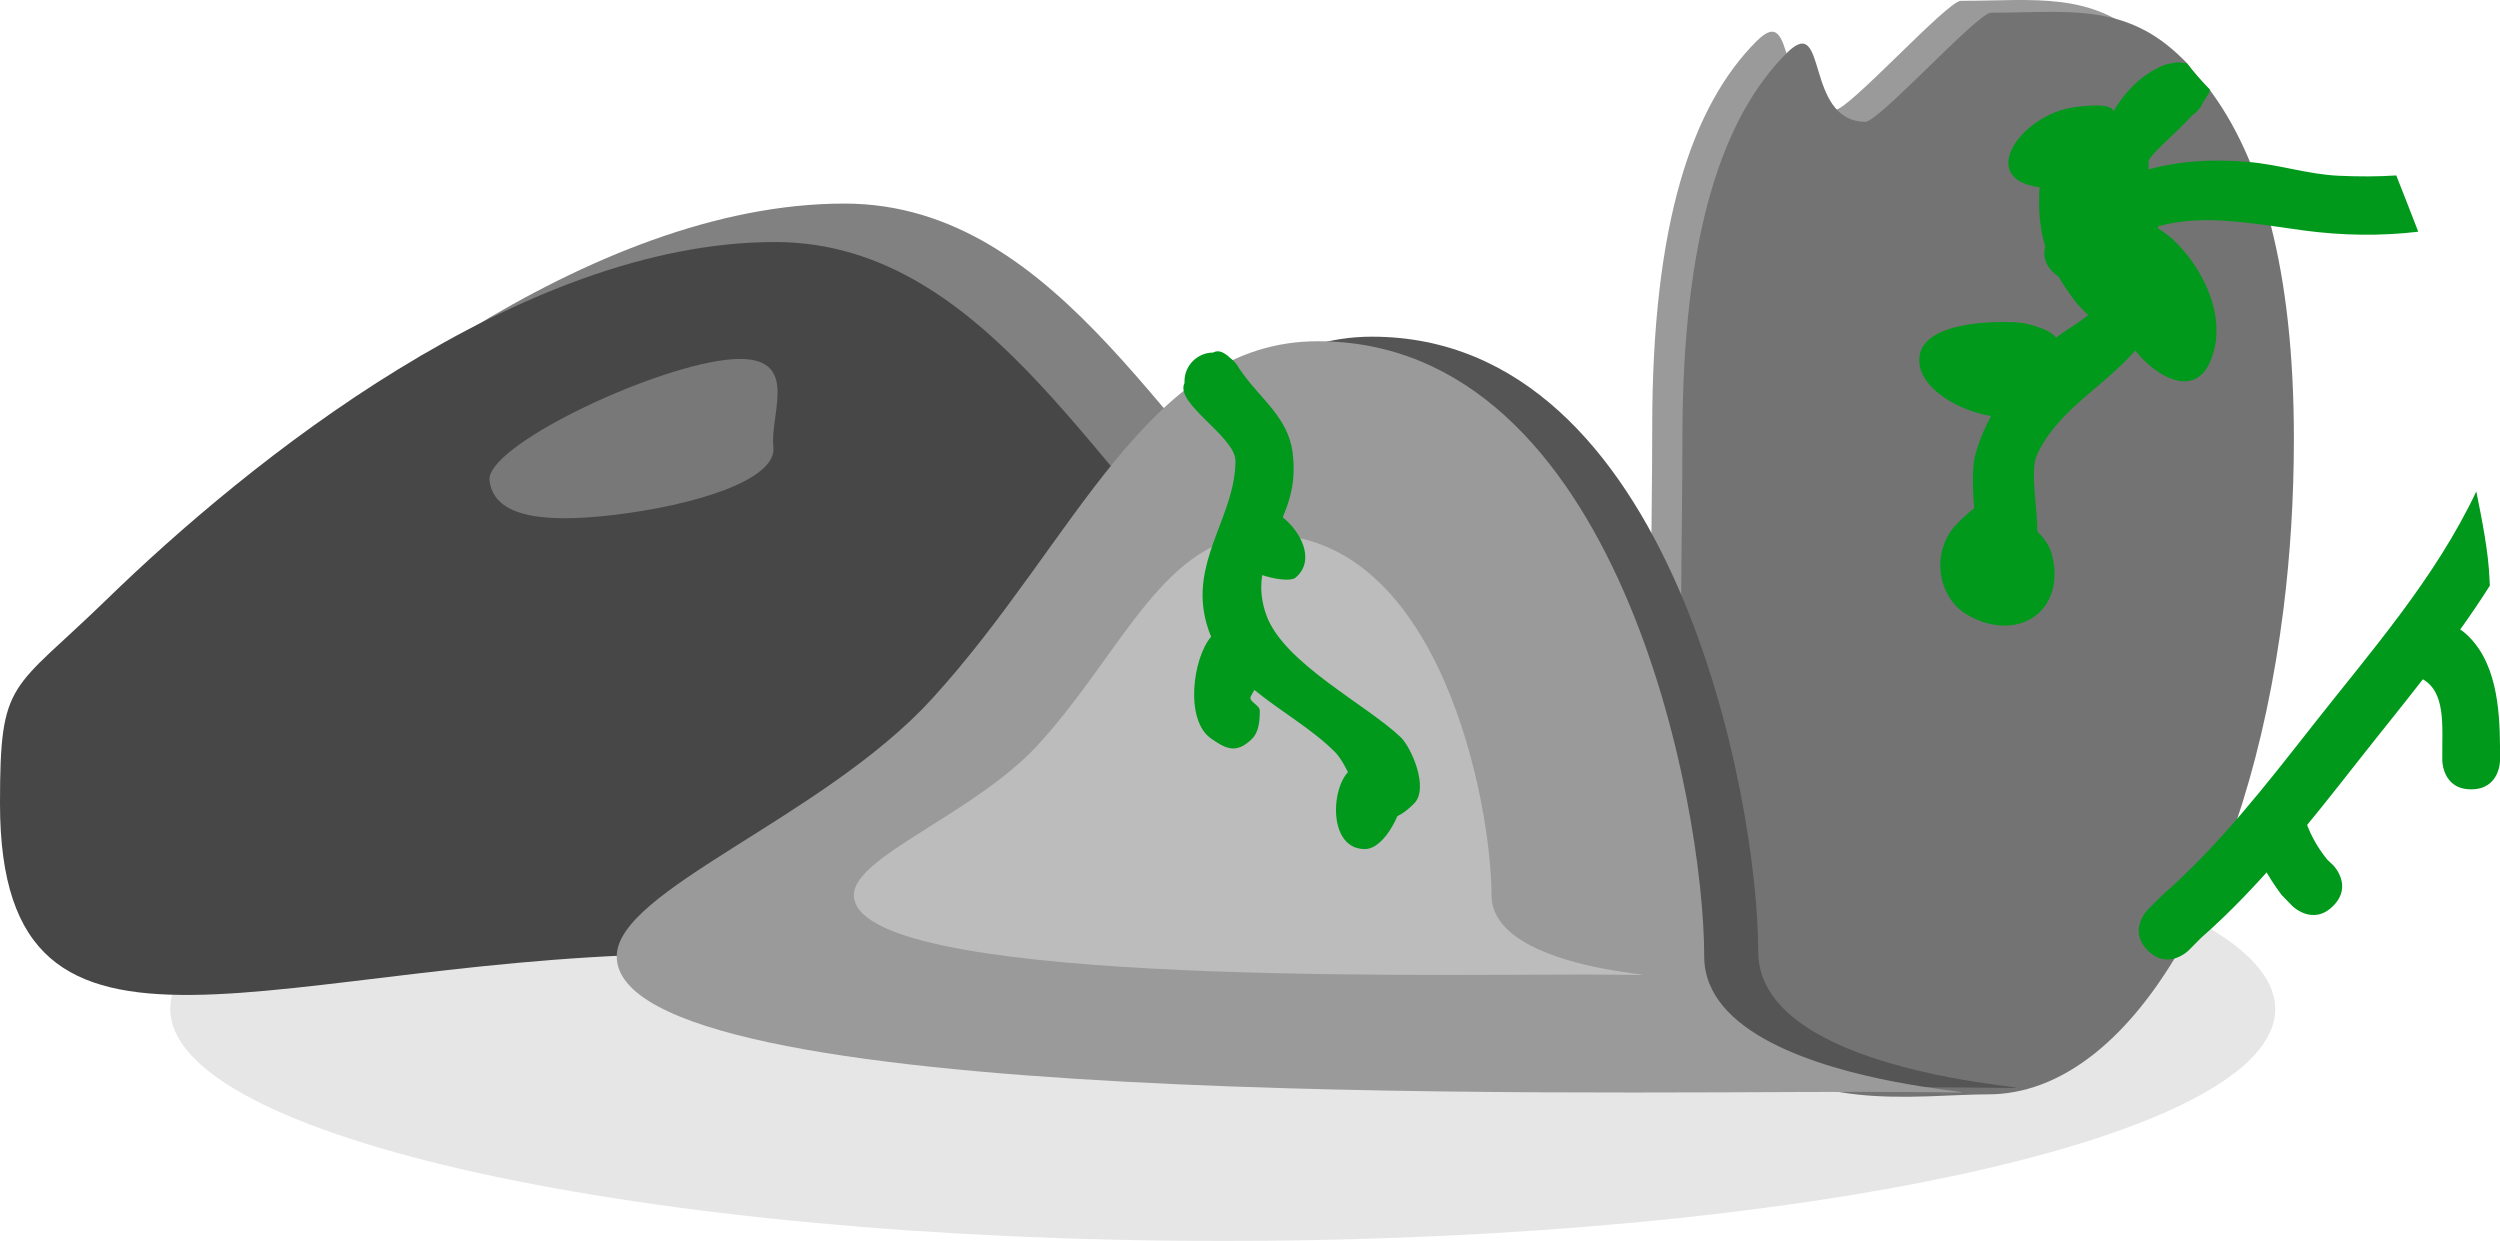<svg version="1.1" xmlns="http://www.w3.org/2000/svg" xmlns:xlink="http://www.w3.org/1999/xlink" width="216.652" height="107.54" viewBox="0,0,216.652,107.54"><g transform="translate(-46.674,-109.163)"><g data-paper-data="{&quot;isPaintingLayer&quot;:true}" fill-rule="nonzero" stroke="none" stroke-linecap="butt" stroke-linejoin="miter" stroke-miterlimit="10" stroke-dasharray="" stroke-dashoffset="0" style="mix-blend-mode: normal"><path d="M152.638,216.703c-50.372,0 -91.207,-8.997 -91.207,-20.096c0,-11.099 40.835,-20.096 91.207,-20.096c50.372,0 91.207,8.997 91.207,20.096c0,11.099 -40.835,20.096 -91.207,20.096z" data-paper-data="{&quot;index&quot;:null}" fill-opacity="0.106" fill="#1a1a1a" stroke-width="0"/><path d="M119.841,126.804c19.065,0 28.608,22.422 40.834,31.666c11.562,8.742 26.333,3.937 26.333,17.001c0,26.878 -36.072,13 -73.167,13c-37.095,0 -61.167,13.878 -61.167,-13c0,-10.891 0.938,-9.613 9.279,-17.722c12.244,-11.903 35.824,-30.944 57.887,-30.944z" data-paper-data="{&quot;index&quot;:null}" fill="#818181" stroke-width="0"/><path d="M113.841,130.137c19.065,0 28.608,22.422 40.834,31.666c11.562,8.742 26.333,3.937 26.333,17.001c0,26.878 -36.072,13 -73.167,13c-37.095,0 -61.167,13.878 -61.167,-13c0,-10.891 0.938,-9.613 9.279,-17.722c12.244,-11.903 35.824,-30.944 57.887,-30.944z" data-paper-data="{&quot;index&quot;:null}" fill="#474747" stroke-width="0"/><path d="M242.848,146.172c0,5.111 -0.315,10.065 -0.905,14.776c-3.034,24.205 -13.341,42.023 -25.59,42.023c-5.946,0 -16.975,1.823 -21.397,-5.268c-6.459,-10.358 -5.099,-32.909 -5.099,-51.531c0,-17.626 3.445,-27.866 9.059,-33.457c3.58,-3.565 1.471,5.885 6.778,5.98c1.182,0.021 9.743,-9.461 10.911,-9.461c6.423,0 11.291,-0.872 16.084,3.506c6.126,5.596 10.159,15.832 10.159,33.432z" fill="#9a9a9a" stroke-width="0"/><path d="M244.558,161.977c-3.034,24.205 -13.341,42.023 -25.59,42.023c-5.946,0 -16.975,1.823 -21.397,-5.268c-6.459,-10.358 -5.099,-32.909 -5.099,-51.531c0,-17.626 3.445,-27.866 9.059,-33.457c3.58,-3.565 1.471,5.885 6.778,5.98c1.182,0.021 9.743,-9.461 10.911,-9.461c6.423,0 11.291,-0.872 16.084,3.506c0.283,0.259 0.562,0.528 0.836,0.806c0.61,0.813 1.267,1.556 1.95,2.266c4.533,6.008 7.374,15.591 7.374,30.36v0c0,5.111 -0.315,10.065 -0.905,14.776z" fill="#737373" stroke-width="0"/><path d="M199.046,191.649c0,13.319 39.51,11.741 13.486,11.741c-26.024,0 -107.728,1.578 -107.728,-11.741c0,-5.741 17.877,-11.993 27.305,-22.306c12.446,-13.614 18.653,-31.003 33.46,-31.003c26.024,0 33.476,39.99 33.476,53.309z" fill="#555555" stroke-width="0"/><path d="M178.707,186.021c0,7.809 23.167,6.884 7.907,6.884c-15.259,0 -63.166,0.925 -63.166,-6.884c0,-3.366 10.482,-7.032 16.01,-13.079c7.298,-7.982 10.937,-18.178 19.619,-18.178c15.259,0 19.629,23.448 19.629,31.257z" fill="#555555" stroke-width="0"/><path d="M194.363,192.044c0,13.319 39.51,11.741 13.486,11.741c-26.024,0 -107.728,1.578 -107.728,-11.741c0,-5.741 17.877,-11.993 27.305,-22.306c12.446,-13.614 18.653,-31.003 33.46,-31.003c26.024,0 33.476,39.99 33.476,53.308z" fill="#9a9a9a" stroke-width="0"/><path d="M175.929,186.733c0,7.809 23.167,6.884 7.907,6.884c-15.259,0 -63.166,0.925 -63.166,-6.884c0,-3.366 10.482,-7.032 16.01,-13.079c7.298,-7.982 10.937,-18.178 19.619,-18.178c15.259,0 19.629,23.448 19.629,31.257z" fill="#bcbcbc" stroke-width="0"/><path d="M232.874,123.179c-0.122,4.712 2.587,8.569 0.595,13.529c-1.985,4.941 -8,6.9 -10.275,11.89c-0.969,2.124 1.247,8.579 -1.025,9.715c-4.778,2.389 -4.751,-7.989 -4.368,-9.525c0.99,-3.96 3.981,-7.748 7.002,-10.305c1.368,-1.158 3.456,-1.904 4.071,-3.767c1.546,-4.683 -1.016,-4.946 -1.016,-8.468c0,-4.323 2.039,-9.723 6.442,-11.484l0.981,-0.2c0.116,0 0.23,0.008 0.342,0.023c0.205,0.017 0.397,0.038 0.576,0.064c0.629,0.829 1.307,1.587 2.01,2.312c-0.139,0.336 -0.353,0.692 -0.617,1.057c-0.193,0.467 -0.524,0.863 -0.942,1.137c-1.61,1.758 -3.761,3.473 -3.776,4.02z" fill="#00991b" stroke-width="0.5"/><path d="M224.514,157.29c1.214,4.858 -3.003,7.642 -7.314,5.177c-2.6,-1.487 -3.142,-5.249 -1.234,-7.576c0.267,-0.326 2.27,-2.378 2.864,-2.216c0.2,-0.052 0.41,-0.079 0.627,-0.079c1,0 1.864,0.588 2.263,1.437c1.254,0.842 2.446,1.863 2.794,3.258z" fill="#00991b" stroke-width="0.5"/><path d="M222.546,144.648c-2.036,2.036 -10.273,-0.898 -9.497,-4.778c0.583,-2.914 6.969,-2.935 8.791,-2.731c0.777,0.087 3.1,0.733 3.15,1.631c0.254,0.391 0.402,0.858 0.402,1.359c0,0.916 -0.492,1.717 -1.227,2.152c-0.457,0.854 -0.939,1.688 -1.618,2.366z" fill="#00991b" stroke-width="0.5"/><path d="M234.964,129.897c2.696,2.491 4.978,7.15 3.119,10.869c-1.939,3.879 -7.254,-0.994 -7.626,-3.772c-0.15,-1.121 0.871,-2.1 1.482,-3.052c0.063,-0.099 -0.678,-0.521 -1.38,-0.986c-0.316,-0.145 -0.596,-0.354 -0.825,-0.61c-0.394,-0.442 -0.633,-1.024 -0.633,-1.663c0,-1.381 1.119,-2.5 2.5,-2.5c0.484,-0.468 2.804,1.198 3.363,1.714z" fill="#00991b" stroke-width="0.5"/><path d="M231.034,120.869c-0.708,1.238 -1.073,1.723 -1.506,2.294c-0.261,0.345 -0.545,0.721 -0.944,1.313c-0.85,1.263 -3.001,1.008 -4.221,0.978c-6.902,-0.17 -2.752,-6.407 2.155,-7.011c0.464,-0.057 2.898,-0.406 3.285,0.271z" fill="#00991b" stroke-width="0.5"/><path d="M155.065,169.522c-0.217,0.434 0.784,0.741 0.784,1.227c0,0.84 -0.069,1.837 -0.663,2.431c-1.453,1.453 -2.422,0.749 -3.536,0c-2.313,-1.556 -1.628,-6.952 -0.019,-8.843c-0.294,-0.689 -0.513,-1.436 -0.639,-2.255c-0.736,-4.793 2.75,-8.511 2.747,-12.982c-0.001,-2.111 -5.299,-4.972 -4.413,-6.746c-0.003,-0.046 -0.004,-0.092 -0.004,-0.139c0,-1.381 1.119,-2.5 2.5,-2.5c0.454,-0.285 0.988,0.019 1.461,0.471c0.318,0.23 0.581,0.532 0.762,0.884c0.182,0.244 0.325,0.456 0.409,0.572c1.509,2.095 3.859,3.778 4.236,6.707c0.495,3.854 -1.022,5.581 -2.184,8.916c-0.632,1.815 -0.744,3.395 -0.078,5.23c1.495,4.123 8.564,7.664 11.611,10.532c0.942,0.886 2.499,4.452 1.183,5.768c-1.667,1.667 -2.708,1.667 -4.375,0c-0.453,-0.453 -1.404,-3.384 -2.495,-4.475c-1.995,-1.995 -4.694,-3.504 -6.974,-5.366c-0.115,0.196 -0.224,0.386 -0.315,0.567z" fill="#00991b" stroke-width="0.5"/><path d="M155.681,153.068c2.406,0.069 5.677,4.147 3.264,6.157c-0.766,0.638 -5.554,-0.571 -5.514,-2.443c-0.194,-0.355 -0.303,-0.762 -0.303,-1.195c0,-1.294 0.984,-2.359 2.244,-2.487c0.098,-0.024 0.201,-0.035 0.309,-0.032z" fill="#00991b" stroke-width="0.5"/><path d="M168.325,177.529c0.077,1.648 -1.573,5.216 -3.374,5.216c-3.663,0 -2.827,-7.045 -0.501,-7.175c0.391,-0.254 0.858,-0.402 1.359,-0.402c1.228,0 2.249,0.885 2.46,2.052c0.031,0.097 0.051,0.199 0.056,0.308z" fill="#00991b" stroke-width="0.5"/><path d="M113.697,147.873c0.349,2.93 -7.016,5.105 -13.809,5.914c-6.793,0.809 -10.443,-0.055 -10.792,-2.985c-0.349,-2.93 13.657,-9.641 20.45,-10.45c6.793,-0.809 3.802,4.591 4.151,7.521z" fill="#787878" stroke-width="0"/><path d="M246.277,129.129c-6.372,-0.86 -13.508,-2.507 -17.923,3.393c0,0 -1.535,1.973 -3.508,0.439c-1.973,-1.535 -0.439,-3.508 -0.439,-3.508c4.298,-5.377 10.409,-6.827 17.132,-6.254c2.648,0.225 5.163,1.079 7.838,1.197c1.74,0.076 3.368,0.077 4.96,-0.029c0.592,1.523 1.202,3.028 1.778,4.548c0.042,0.11 0.083,0.221 0.124,0.331c-3.273,0.382 -6.583,0.34 -9.962,-0.116z" fill="#00991b" stroke-width="0.5"/><path d="M232.803,191.529c-1.768,-1.768 0,-3.536 0,-3.536l1.326,-1.318c4.846,-4.235 8.968,-9.556 12.931,-14.601c5.096,-6.487 10.646,-12.78 14.213,-20.324c0.504,2.532 1.05,5.178 1.146,7.654c0.007,0.171 0.016,0.342 0.026,0.515c-3.401,5.373 -7.54,10.265 -11.459,15.251c-4.153,5.285 -8.493,10.826 -13.565,15.268l-1.083,1.091c0,0 -1.768,1.768 -3.536,0z" fill="#00991b" stroke-width="0.5"/><path d="M248.864,187.675c-1.768,1.768 -3.536,0 -3.536,0l-0.928,-0.956c-1.225,-1.619 -2.219,-3.457 -2.83,-5.393c0,0 -0.718,-2.395 1.676,-3.113c2.395,-0.718 3.113,1.676 3.113,1.676c0.379,1.366 1.097,2.658 1.988,3.76l0.517,0.49c0,0 1.768,1.768 0,3.536z" fill="#00991b" stroke-width="0.5"/><path d="M260.826,177.568c-2.5,0 -2.5,-2.5 -2.5,-2.5v-1.204c0.029,-2.783 0.156,-5.775 -2.975,-6.26c0,0 -2.412,-0.658 -1.754,-3.07c0.658,-2.412 3.07,-1.754 3.07,-1.754c1.181,0.391 2.589,0.374 3.542,1.173c2.823,2.37 3.091,6.626 3.118,9.91v1.204c0,0 0,2.5 -2.5,2.5z" fill="#00991b" stroke-width="0.5"/><path d="M231.465,136.774c-1.768,1.768 -3.536,0 -3.536,0l-1.184,-1.206c-3.184,-4.033 -3.776,-7.055 -3.126,-12.092c0,0 0.33,-2.478 2.808,-2.148c2.478,0.33 2.148,2.808 2.148,2.808c-0.516,3.732 -0.325,5.358 2.074,8.308l0.816,0.794c0,0 1.768,1.768 0,3.536z" fill="#00991b" stroke-width="0.5"/></g></g></svg>